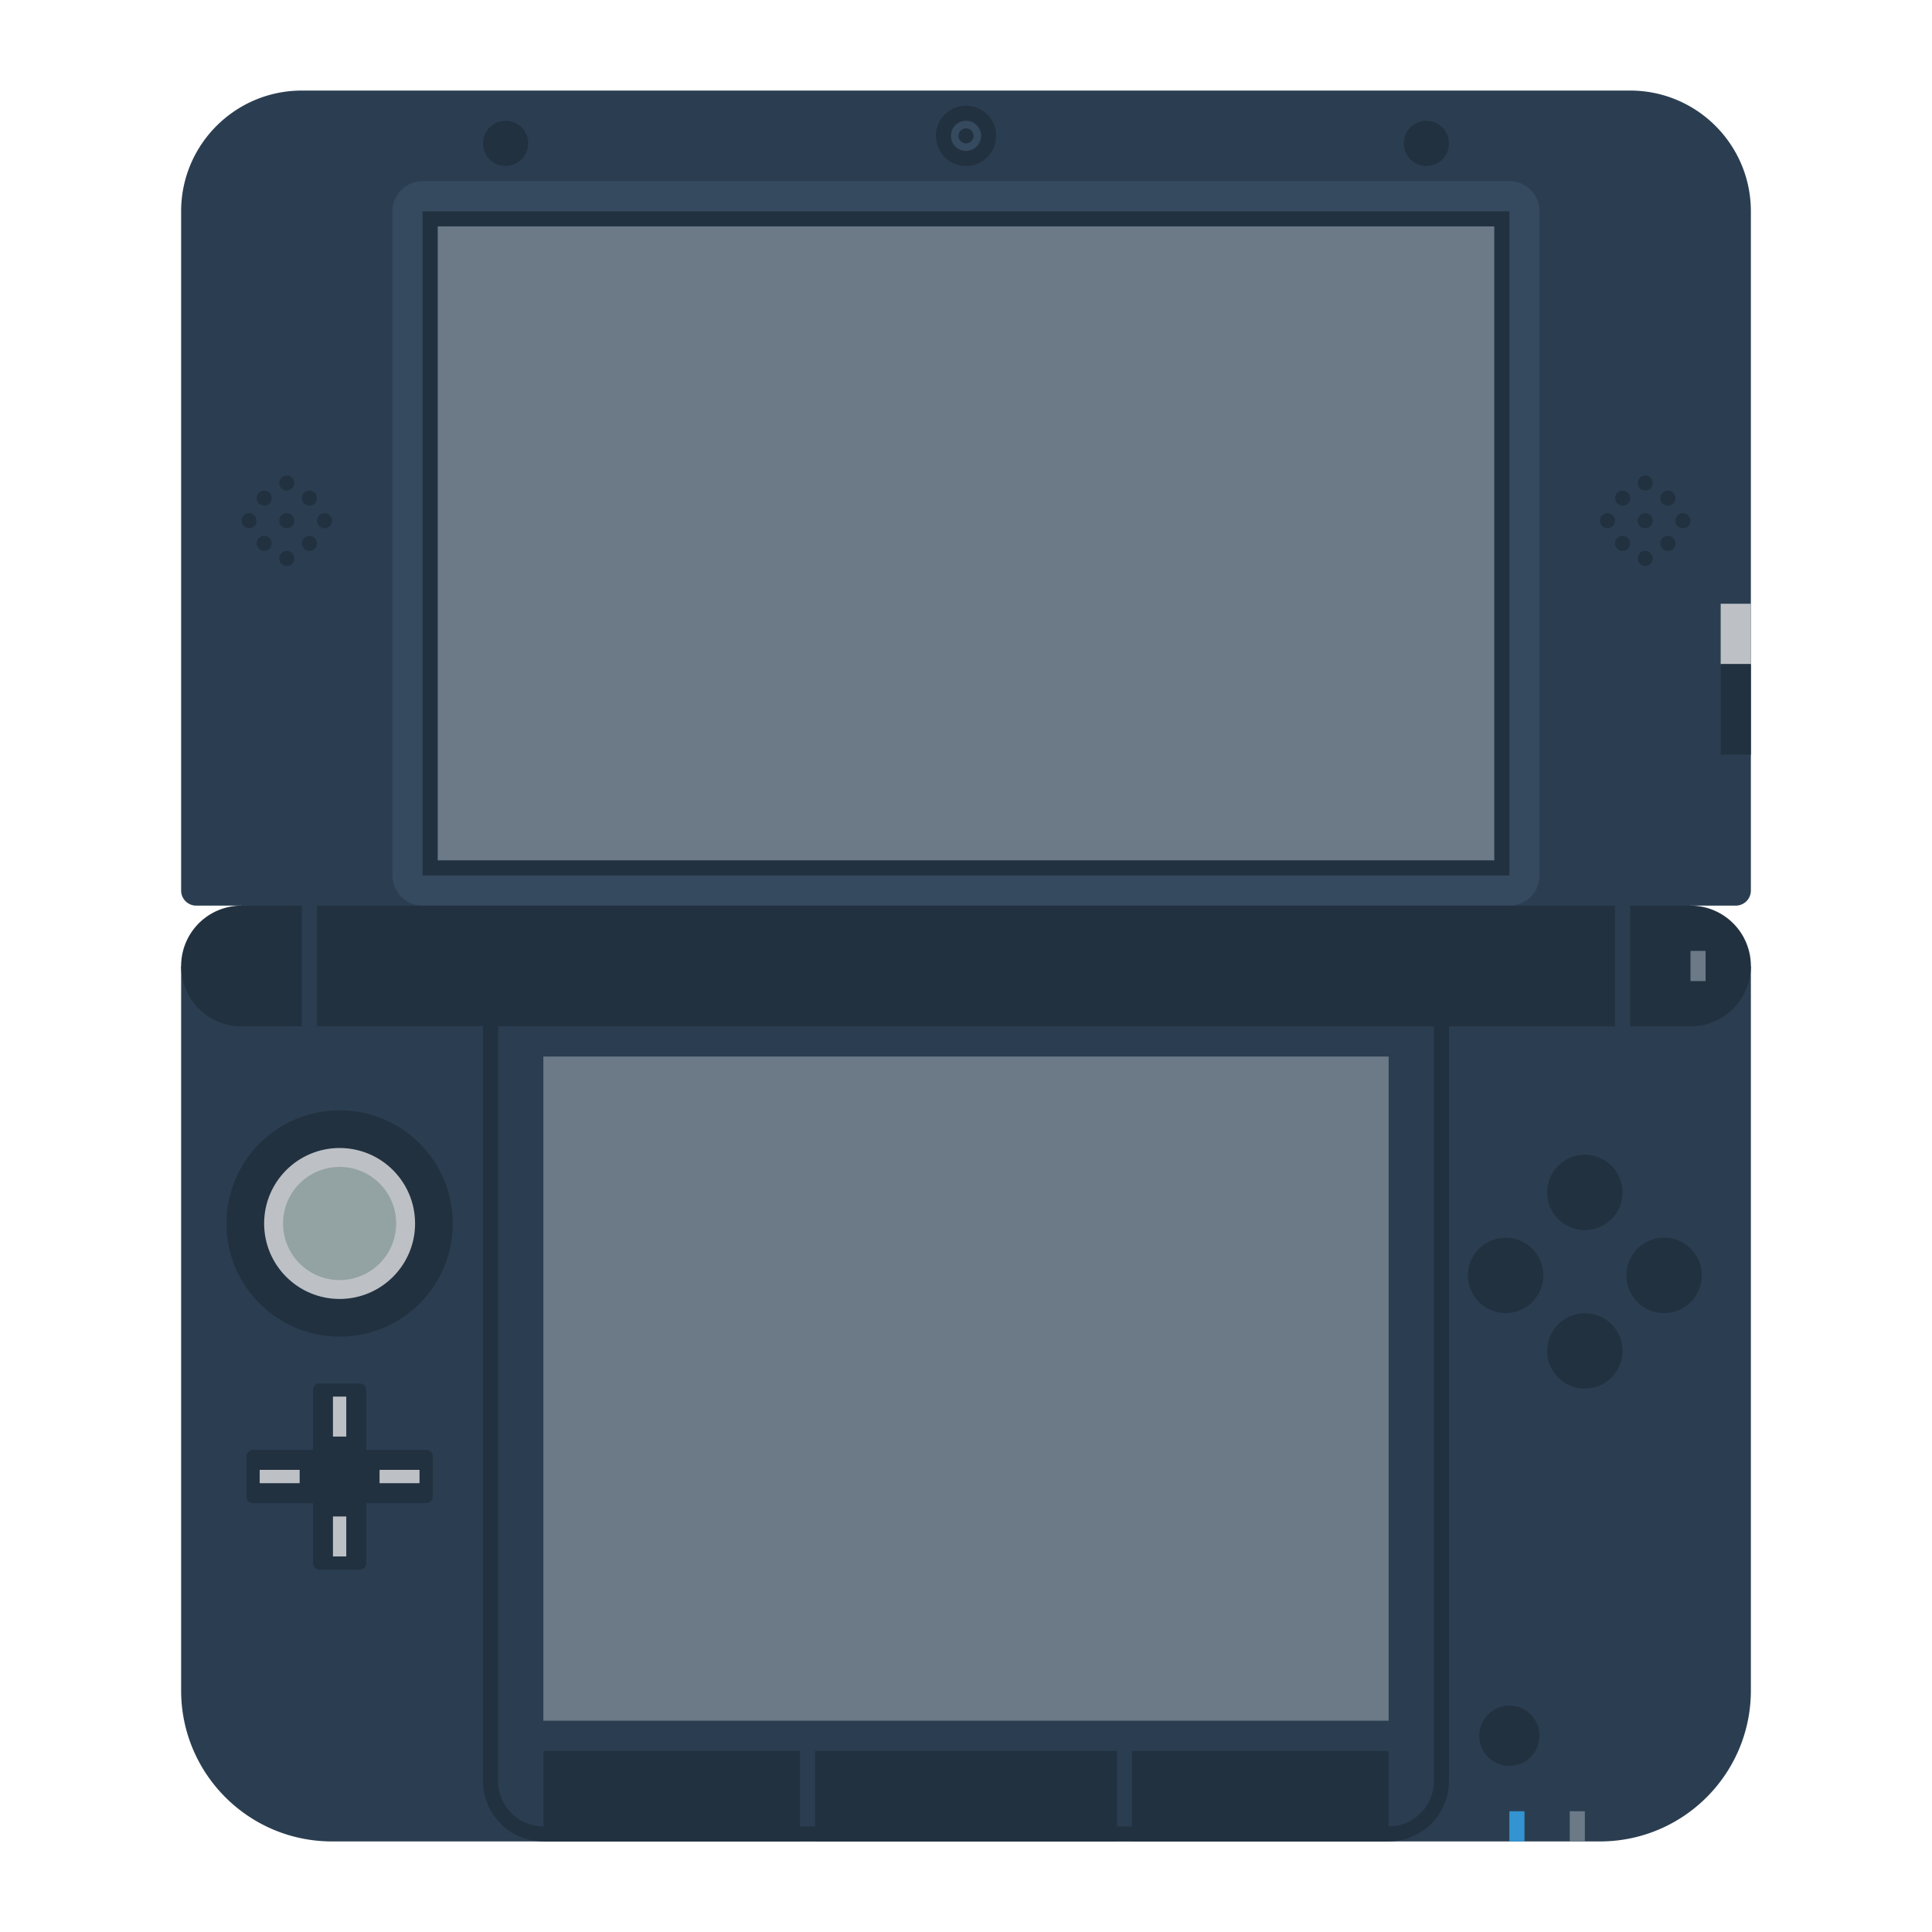 <svg xmlns="http://www.w3.org/2000/svg" viewBox="0 0 256 256"><path fill="#2b3e51" d="M216 12H40c-8.837 0-16 7.163-16 16v90a2 2 0 0 0 2 2h6v4h192v-4h6a2 2 0 0 0 2-2V28c0-8.837-7.163-16-16-16m-4 232H44c-11.046 0-20-8.954-20-20v-96h208v96c0 11.046-8.954 20-20 20"/><path fill="#223140" d="M72 232h34v12H72zm36 0h40v12h-40zm42 0h34v12h-34z"/><path fill="#223140" d="M184 130c3.308 0 6 2.692 6 6v100c0 3.308-2.692 6-6 6H72c-3.308 0-6-2.692-6-6V136c0-3.308 2.692-6 6-6zm0-2H72a8 8 0 0 0-8 8v100a8 8 0 0 0 8 8h112a8 8 0 0 0 8-8V136a8 8 0 0 0-8-8"/><circle cx="128" cy="18" r="4" fill="#223140"/><circle cx="128" cy="18" r="2" fill="#35495f"/><g fill="#223140"><circle cx="128" cy="18" r="1"/><circle cx="67" cy="19" r="3"/><circle cx="189" cy="19" r="3"/><path d="M219 69a1 1 0 1 1-2 0 1 1 0 0 1 2 0m-6-1a1 1 0 1 0 0 2 1 1 0 0 0 0-2m10 0a1 1 0 1 0 0 2 1 1 0 0 0 0-2m-4-4a1 1 0 1 0-2 0 1 1 0 0 0 2 0m0 10a1 1 0 1 0-2 0 1 1 0 0 0 2 0m-3.293-8.707a.999.999 0 1 0-1.414 1.414 1 1 0 1 0 1.414-1.414m6 0a.999.999 0 1 0-1.414 1.414 1 1 0 1 0 1.414-1.414m-6 6a.999.999 0 1 0-1.414 1.414 1 1 0 1 0 1.414-1.414m6 0a.999.999 0 1 0-1.414 1.414 1 1 0 1 0 1.414-1.414M39 69a1 1 0 1 1-2 0 1 1 0 0 1 2 0m-6-1a1 1 0 1 0 0 2 1 1 0 0 0 0-2m10 0a1 1 0 1 0 0 2 1 1 0 0 0 0-2m-4-4a1 1 0 1 0-2 0 1 1 0 0 0 2 0m0 10a1 1 0 1 0-2 0 1 1 0 0 0 2 0m-3.293-8.707a.999.999 0 1 0-1.414 1.414.999.999 0 1 0 1.414-1.414m6 0a.999.999 0 1 0-1.414 1.414.999.999 0 1 0 1.414-1.414m-6 6a.999.999 0 1 0-1.414 1.414.999.999 0 1 0 1.414-1.414m6 0a.999.999 0 1 0-1.414 1.414.999.999 0 1 0 1.414-1.414M200 28H56v88h144z"/></g><path fill="#35495f" d="M200 120H56a4 4 0 0 1-4-4V28a4 4 0 0 1 4-4h144a4 4 0 0 1 4 4v88a4 4 0 0 1-4 4"/><path fill="#223140" d="M200 28v88H56V28z"/><path fill="#6c7a88" d="M198 30v84H58V30z"/><path fill="#bdc1c6" d="M228 80h4v8h-4z"/><path fill="#223140" d="M228 88h4v12h-4zm-4 48H32a8 8 0 0 1 0-16h192a8 8 0 0 1 0 16"/><path fill="#2b3e51" d="M40 120h2v16h-2zm174 0h2v16h-2z"/><path fill="#6c7a88" d="M224 126h2v4h-2zM72 140h112v88H72z"/><circle cx="45" cy="162.118" r="15" fill="#223140"/><circle cx="45" cy="162.118" r="10" fill="#bdc1c6"/><circle cx="45" cy="162.118" r="7.5" fill="#93a3a3"/><path fill="#223140" d="M56.471 192.118H48.53v-7.941a.88.88 0 0 0-.882-.882h-5.294a.88.88 0 0 0-.882.882v7.941h-7.941a.88.88 0 0 0-.882.882v5.294c0 .487.395.882.882.882h7.941v7.941c0 .487.395.882.882.882h5.294a.88.88 0 0 0 .882-.882v-7.941h7.941a.88.88 0 0 0 .882-.882V193a.88.88 0 0 0-.882-.882"/><path fill="#bdc1c6" d="M44.118 185.059h1.765v5.294h-1.765zm0 15.882h1.765v5.294h-1.765zm6.176-6.176h5.294v1.765h-5.294zm-15.882 0h5.294v1.765h-5.294z"/><path fill="#3394d1" d="M200 240h2v4h-2z"/><path fill="#6c7a88" d="M208 240h2v4h-2z"/><circle cx="200" cy="230" r="4" fill="#223140"/><circle cx="210" cy="158" r="5" fill="#223140"/><circle cx="210" cy="179" r="5" fill="#223140"/><circle cx="220.5" cy="169" r="5" fill="#223140"/><circle cx="199.5" cy="169" r="5" fill="#223140"/></svg>